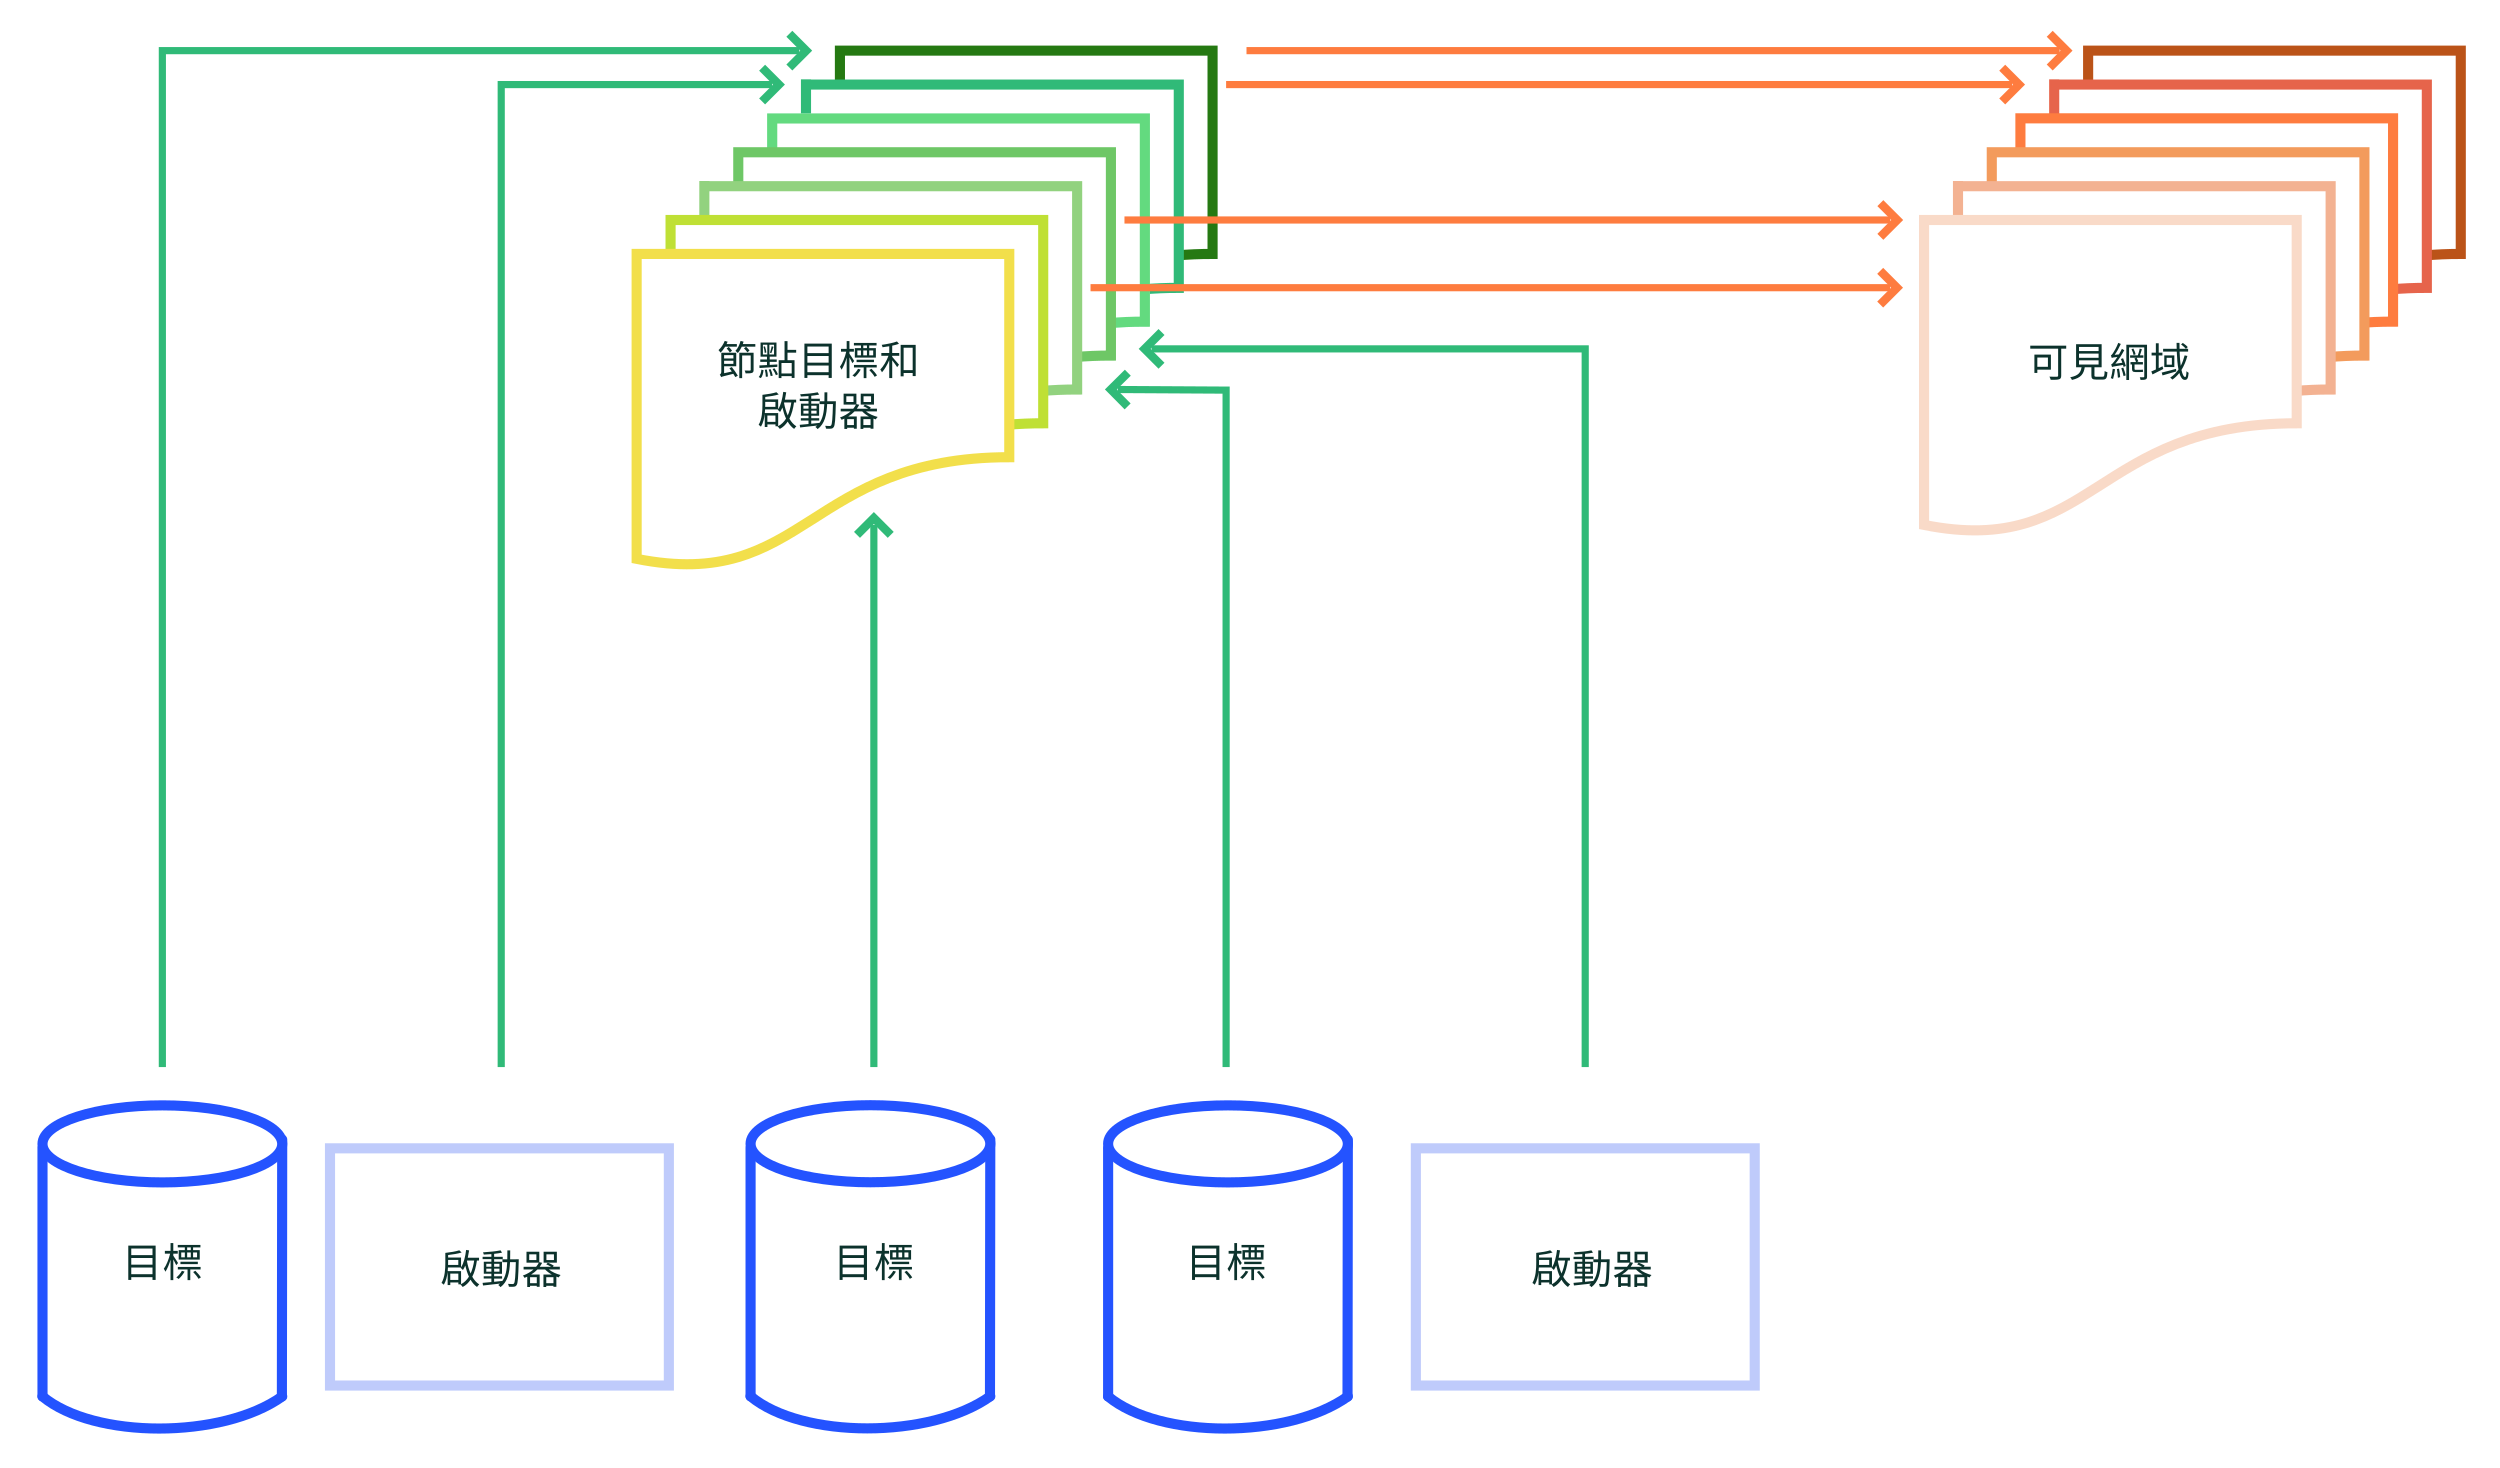 <?xml version="1.0" encoding="UTF-8" standalone="no"?>
<svg
   width="737.83"
   height="433.14"
   viewBox="0 0 195.22 114.6"
   version="1.1"
   id="svg7743"
   sodipodi:docname="isns_a-2.svg"
   inkscape:version="1.2.1 (9c6d41e410, 2022-07-14)"
   xmlns:inkscape="http://www.inkscape.org/namespaces/inkscape"
   xmlns:sodipodi="http://sodipodi.sourceforge.net/DTD/sodipodi-0.dtd"
   xmlns="http://www.w3.org/2000/svg"
   xmlns:svg="http://www.w3.org/2000/svg">
  <sodipodi:namedview
     id="namedview7909"
     pagecolor="#ffffff"
     bordercolor="#000000"
     borderopacity="0.25"
     inkscape:showpageshadow="2"
     inkscape:pageopacity="0.0"
     inkscape:pagecheckerboard="0"
     inkscape:deskcolor="#d1d1d1"
     showgrid="false"
     inkscape:zoom="1.8792999"
     inkscape:cx="368.75434"
     inkscape:cy="216.57001"
     inkscape:window-width="1920"
     inkscape:window-height="1017"
     inkscape:window-x="-8"
     inkscape:window-y="-8"
     inkscape:window-maximized="1"
     inkscape:current-layer="text957" />
  <defs
     id="defs7737">
    <marker
       id="DotL"
       refX="0"
       refY="0"
       orient="auto"
       overflow="visible">
      <path
         d="M3.92 0a4 4 0 1 1-8 0 4 4 0 0 1 8 0z"
         id="path965"
         fill="#0c322c"
         fill-opacity="1"
         fill-rule="evenodd"
         stroke="#0c322c"
         stroke-width=".8pt"
         stroke-opacity="1" />
    </marker>
    <marker
       markerWidth="7.12"
       markerHeight="11.41"
       refX="3.56"
       refY="5.71"
       orient="auto"
       id="marker840">
      <path
         d="m.7.7 5 5-5 5"
         id="path838"
         fill="none"
         stroke="#0c322c"
         stroke-width="2"
         stroke-linecap="butt"
         stroke-linejoin="miter"
         stroke-miterlimit="4"
         stroke-dasharray="none"
         stroke-opacity="1" />
    </marker>
    <marker
       markerWidth="3.06"
       markerHeight="4.71"
       refX="1.53"
       refY="2.35"
       orient="auto"
       id="marker868">
      <path
         d="m2.7.35-2 2 2 2"
         id="path851-3"
         fill="none"
         stroke="#000"
         stroke-width="1"
         stroke-linecap="butt"
         stroke-linejoin="miter"
         stroke-opacity="1" />
    </marker>
    <marker
       markerWidth="3.06"
       markerHeight="4.71"
       refX="1.53"
       refY="2.35"
       orient="auto"
       id="marker883">
      <path
         d="m.35.35 2 2-2 2"
         id="path851"
         fill="none"
         stroke="#000"
         stroke-width="1"
         stroke-linecap="butt"
         stroke-linejoin="miter"
         stroke-opacity="1" />
    </marker>
    <marker
       markerWidth="3.06"
       markerHeight="4.71"
       refX="1.53"
       refY="2.35"
       orient="auto"
       id="marker8684506">
      <path
         d="m2.7.35-2 2 2 2"
         id="path1208"
         fill="#0c322c"
         stroke="#000"
         stroke-width="1"
         stroke-linecap="butt"
         stroke-linejoin="miter"
         stroke-opacity="1" />
    </marker>
    <marker
       markerWidth="3.06"
       markerHeight="4.71"
       refX="1.53"
       refY="2.35"
       orient="auto"
       id="marker8839976">
      <path
         d="m.35.35 2 2-2 2"
         id="path1211"
         fill="#0c322c"
         stroke="#000"
         stroke-width="1"
         stroke-linecap="butt"
         stroke-linejoin="miter"
         stroke-opacity="1" />
    </marker>
    <marker
       markerWidth="3.06"
       markerHeight="4.71"
       refX="1.53"
       refY="2.35"
       orient="auto"
       id="marker86845062245">
      <path
         d="m2.7.35-2 2 2 2"
         id="path1299"
         fill="#fff"
         stroke="#000"
         stroke-width="1"
         stroke-linecap="butt"
         stroke-linejoin="miter"
         stroke-opacity="1" />
    </marker>
    <marker
       markerWidth="3.06"
       markerHeight="4.71"
       refX="1.53"
       refY="2.35"
       orient="auto"
       id="marker88399767239">
      <path
         d="m.35.35 2 2-2 2"
         id="path1302"
         fill="#fff"
         stroke="#000"
         stroke-width="1"
         stroke-linecap="butt"
         stroke-linejoin="miter"
         stroke-opacity="1" />
    </marker>
    <marker
       markerWidth="3.06"
       markerHeight="4.71"
       refX="1.53"
       refY="2.35"
       orient="auto"
       id="marker868450622454738">
      <path
         d="m2.7.35-2 2 2 2"
         id="path1414"
         fill="#fff"
         stroke="#0c322c"
         stroke-width="1"
         stroke-linecap="butt"
         stroke-linejoin="miter"
         stroke-opacity="1" />
    </marker>
    <marker
       markerWidth="3.06"
       markerHeight="4.71"
       refX="1.53"
       refY="2.35"
       orient="auto"
       id="marker883997672393450">
      <path
         d="m.35.35 2 2-2 2"
         id="path1417"
         fill="#fff"
         stroke="#0c322c"
         stroke-width="1"
         stroke-linecap="butt"
         stroke-linejoin="miter"
         stroke-opacity="1" />
    </marker>
    <marker
       markerWidth="3.06"
       markerHeight="4.71"
       refX="1.53"
       refY="2.35"
       orient="auto"
       id="marker8684112">
      <path
         d="m2.7.35-2 2 2 2"
         id="path2096"
         fill="#fff"
         fill-opacity="0"
         stroke="#0c322c"
         stroke-width="1"
         stroke-linecap="butt"
         stroke-linejoin="miter"
         stroke-opacity="1" />
    </marker>
    <marker
       markerWidth="3.06"
       markerHeight="4.71"
       refX="1.53"
       refY="2.35"
       orient="auto"
       id="marker8834579">
      <path
         d="m.35.35 2 2-2 2"
         id="path2099"
         fill="#fff"
         fill-opacity="0"
         stroke="#0c322c"
         stroke-width="1"
         stroke-linecap="butt"
         stroke-linejoin="miter"
         stroke-opacity="1" />
    </marker>
    <marker
       markerWidth="3.06"
       markerHeight="4.71"
       refX="1.53"
       refY="2.35"
       orient="auto"
       id="marker8836481">
      <path
         d="m.35.35 2 2-2 2"
         id="path2261"
         fill="#fff"
         fill-opacity="0"
         stroke="#0c322c"
         stroke-width="1"
         stroke-linecap="butt"
         stroke-linejoin="miter"
         stroke-opacity="1" />
    </marker>
    <marker
       markerWidth="3.06"
       markerHeight="4.71"
       refX="1.53"
       refY="2.35"
       orient="auto"
       id="marker8836481-7">
      <path
         d="m.35.35 2 2-2 2"
         id="path2261-5"
         fill="#fff"
         fill-opacity="0"
         stroke="#0c322c"
         stroke-width="1"
         stroke-linecap="butt"
         stroke-linejoin="miter"
         stroke-opacity="1" />
    </marker>
    <marker
       markerWidth="3.06"
       markerHeight="4.71"
       refX="1.53"
       refY="2.35"
       orient="auto"
       id="marker8831574">
      <path
         d="m.35.35 2 2-2 2"
         id="path1828"
         fill="none"
         stroke="#fe7c3f"
         stroke-width="1"
         stroke-linecap="butt"
         stroke-linejoin="miter"
         stroke-opacity="1" />
    </marker>
    <marker
       markerWidth="3.06"
       markerHeight="4.71"
       refX="1.53"
       refY="2.35"
       orient="auto"
       id="marker8839258">
      <path
         d="m.35.35 2 2-2 2"
         id="path1831"
         fill="none"
         stroke="#fe7c3f"
         stroke-width="1"
         stroke-linecap="butt"
         stroke-linejoin="miter"
         stroke-opacity="1" />
    </marker>
    <marker
       markerWidth="3.06"
       markerHeight="4.71"
       refX="1.53"
       refY="2.35"
       orient="auto"
       id="marker8836999">
      <path
         d="m.35.35 2 2-2 2"
         id="path1834"
         fill="none"
         stroke="#fe7c3f"
         stroke-width="1"
         stroke-linecap="butt"
         stroke-linejoin="miter"
         stroke-opacity="1" />
    </marker>
    <marker
       markerWidth="3.06"
       markerHeight="4.71"
       refX="1.53"
       refY="2.35"
       orient="auto"
       id="marker8836252">
      <path
         d="m.35.35 2 2-2 2"
         id="path2077"
         fill="none"
         stroke="#30ba78"
         stroke-width="1"
         stroke-linecap="butt"
         stroke-linejoin="miter"
         stroke-opacity="1" />
    </marker>
    <marker
       markerWidth="3.06"
       markerHeight="4.71"
       refX="1.53"
       refY="2.35"
       orient="auto"
       id="marker8838541">
      <path
         d="m.35.35 2 2-2 2"
         id="path2080"
         fill="none"
         stroke="#30ba78"
         stroke-width="1"
         stroke-linecap="butt"
         stroke-linejoin="miter"
         stroke-opacity="1" />
    </marker>
    <marker
       markerWidth="3.06"
       markerHeight="4.71"
       refX="1.53"
       refY="2.35"
       orient="auto"
       id="marker883688">
      <path
         d="m.35.35 2 2-2 2"
         id="path2083"
         fill="none"
         stroke="#30ba78"
         stroke-width="1"
         stroke-linecap="butt"
         stroke-linejoin="miter"
         stroke-opacity="1" />
    </marker>
    <marker
       markerWidth="3.06"
       markerHeight="4.71"
       refX="1.53"
       refY="2.35"
       orient="auto"
       id="marker8839906">
      <path
         d="m.35.35 2 2-2 2"
         id="path2086"
         fill="none"
         stroke="#30ba78"
         stroke-width="1"
         stroke-linecap="butt"
         stroke-linejoin="miter"
         stroke-opacity="1" />
    </marker>
    <marker
       markerWidth="3.06"
       markerHeight="4.71"
       refX="1.53"
       refY="2.35"
       orient="auto"
       id="marker8835795">
      <path
         d="m.35.35 2 2-2 2"
         id="path2089"
         fill="none"
         stroke="#30ba78"
         stroke-width="1"
         stroke-linecap="butt"
         stroke-linejoin="miter"
         stroke-opacity="1" />
    </marker>
    <marker
       markerWidth="3.06"
       markerHeight="4.71"
       refX="1.53"
       refY="2.35"
       orient="auto"
       id="marker8831574-0">
      <path
         d="m.35.35 2 2-2 2"
         id="path1828-2"
         fill="none"
         stroke="#fe7c3f"
         stroke-width="1"
         stroke-linecap="butt"
         stroke-linejoin="miter"
         stroke-opacity="1" />
    </marker>
  </defs>
  <g
     id="layer1"
     transform="translate(-8.5 -27.8)">
    <g
       id="g1600"
       transform="translate(97.5 72.98) scale(.481)"
       fill="#0c322c">
      <g
         id="g7898"
         transform="translate(-306.68 76.85) scale(2.527)">
        <g
           id="g7960"
           transform="translate(0 -21.48)"
           stroke-width=".65"
           stroke-miterlimit="4"
           stroke-dasharray="none">
          <path
             id="rect2335"
             style="fill:#ffffff;stroke-linecap:square;paint-order:fill markers stroke;stop-color:#000000"
             d="m 50.32,27.11 h 16.5 v 16.5 h -16.5 z" />
          <path
             d="M50.87 27.66v15.95Z"
             id="path939"
             fill="#fff"
             fill-opacity="1"
             stroke="#2453ff"
             stroke-width=".65"
             stroke-linecap="round"
             stroke-linejoin="round"
             stroke-miterlimit="4"
             stroke-dasharray="none"
             stroke-opacity="1" />
          <path
             d="m66.27 27.11-.02 16.5Z"
             id="path937"
             fill="#2453ff"
             fill-opacity="1"
             stroke="#2453ff"
             stroke-width=".65"
             stroke-linecap="round"
             stroke-linejoin="round"
             stroke-miterlimit="4"
             stroke-dasharray="none"
             stroke-opacity="1" />
          <path
             d="M58.57 24.91c-4.25 0-7.7 1.1-7.7 2.48 0 1.36 3.45 2.47 7.7 2.47s7.7-1.1 7.7-2.47-3.45-2.48-7.7-2.48z"
             id="path2144"
             fill="#fff"
             fill-opacity="1"
             stroke="#2453ff"
             stroke-width=".65"
             stroke-linecap="round"
             stroke-linejoin="miter"
             stroke-miterlimit="4"
             stroke-dasharray="none"
             stroke-opacity="1" />
          <path
             d="M50.87 43.61c3.3 2.75 11.55 2.75 15.4 0"
             id="path2153"
             fill="#fff"
             fill-opacity="1"
             stroke="#2453ff"
             stroke-width=".65"
             stroke-linecap="round"
             stroke-linejoin="miter"
             stroke-miterlimit="4"
             stroke-dasharray="none"
             stroke-opacity="1" />
        </g>
        <g
           id="g7946"
           transform="translate(16.17 -20.2)"
           stroke-width=".65"
           stroke-miterlimit="4"
           stroke-dasharray="none">
          <g
             id="g7953"
             transform="translate(-38.15 -5.64)"
             stroke-width=".65"
             stroke-miterlimit="4"
             stroke-dasharray="none">
            <path
               id="rect2335-2"
               style="fill:#ffffff;stroke-linecap:square;paint-order:fill markers stroke;stop-color:#000000"
               d="m 117.79,31.46 h 16.5 v 16.5 h -16.5 z" />
            <path
               d="M118.34 32.01v15.95Z"
               id="path939-0"
               fill="#fff"
               fill-opacity="1"
               stroke="#2453ff"
               stroke-width=".65"
               stroke-linecap="round"
               stroke-linejoin="round"
               stroke-miterlimit="4"
               stroke-dasharray="none"
               stroke-opacity="1" />
            <path
               d="m133.74 31.46-.02 16.5z"
               id="path937-6"
               fill="#2453ff"
               fill-opacity="1"
               stroke="#2453ff"
               stroke-width=".65"
               stroke-linecap="round"
               stroke-linejoin="round"
               stroke-miterlimit="4"
               stroke-dasharray="none"
               stroke-opacity="1" />
            <path
               d="M126.04 29.26c-4.25 0-7.7 1.11-7.7 2.48 0 1.36 3.45 2.47 7.7 2.47 4.26 0 7.7-1.1 7.7-2.47s-3.44-2.48-7.7-2.48z"
               id="path2144-1"
               fill="#fff"
               fill-opacity="1"
               stroke="#2453ff"
               stroke-width=".65"
               stroke-linecap="round"
               stroke-linejoin="miter"
               stroke-miterlimit="4"
               stroke-dasharray="none"
               stroke-opacity="1" />
            <path
               d="M118.34 47.96c3.3 2.75 11.55 2.75 15.4 0"
               id="path2153-5"
               fill="#fff"
               fill-opacity="1"
               stroke="#2453ff"
               stroke-width=".65"
               stroke-linecap="round"
               stroke-linejoin="miter"
               stroke-miterlimit="4"
               stroke-dasharray="none"
               stroke-opacity="1" />
          </g>
        </g>
        <g
           id="g7967"
           transform="translate(-18.6 -28.01)"
           stroke-width=".65"
           stroke-miterlimit="4"
           stroke-dasharray="none">
          <path
             id="rect2335-5"
             style="fill:#ffffff;stroke-linecap:square;paint-order:fill markers stroke;stop-color:#000000"
             d="m 137.38,33.64 h 16.5 v 16.5 h -16.5 z" />
          <path
             d="M137.93 34.19v15.95Z"
             id="path939-4"
             fill="#fff"
             fill-opacity="1"
             stroke="#2453ff"
             stroke-width=".65"
             stroke-linecap="round"
             stroke-linejoin="round"
             stroke-miterlimit="4"
             stroke-dasharray="none"
             stroke-opacity="1" />
          <path
             d="m153.33 33.64-.02 16.5z"
             id="path937-7"
             fill="#2453ff"
             fill-opacity="1"
             stroke="#2453ff"
             stroke-width=".65"
             stroke-linecap="round"
             stroke-linejoin="round"
             stroke-miterlimit="4"
             stroke-dasharray="none"
             stroke-opacity="1" />
          <path
             d="M145.63 31.44c-4.25 0-7.7 1.1-7.7 2.47s3.45 2.48 7.7 2.48 7.7-1.1 7.7-2.48c0-1.36-3.45-2.47-7.7-2.47z"
             id="path2144-6"
             fill="#fff"
             fill-opacity="1"
             stroke="#2453ff"
             stroke-width=".65"
             stroke-linecap="round"
             stroke-linejoin="miter"
             stroke-miterlimit="4"
             stroke-dasharray="none"
             stroke-opacity="1" />
          <path
             d="M137.93 50.14c3.3 2.75 11.55 2.75 15.4 0"
             id="path2153-56"
             fill="#fff"
             fill-opacity="1"
             stroke="#2453ff"
             stroke-width=".65"
             stroke-linecap="round"
             stroke-linejoin="miter"
             stroke-miterlimit="4"
             stroke-dasharray="none"
             stroke-opacity="1" />
        </g>
        <path
           id="rect7969"
           style="opacity:1;fill:none;stroke:#bfcbfb;stroke-width:0.65;stroke-linecap:square;paint-order:stroke fill markers;stop-color:#000000"
           d="M 69.34,6.19 H 91.11 V 21.43 H 69.34 Z" />
        <path
           id="rect7969-9"
           style="opacity:1;fill:none;stroke:#bfcbfb;stroke-width:0.65;stroke-linecap:square;paint-order:stroke fill markers;stop-color:#000000"
           d="m 139.1,6.19 h 21.77 V 21.43 h -21.77 z" />
        <path
           d="M182.29-64.33h23.94v13.06c-13.06 0-13.06 8.7-23.94 6.53v-19.59"
           id="path862"
           fill="#fff"
           stroke="#bb5318"
           stroke-width=".65"
           stroke-linecap="square"
           stroke-linejoin="miter"
           stroke-miterlimit="4"
           stroke-dasharray="none"
           stroke-opacity="1" />
        <path
           d="M180.11-62.15h23.94v13.06c-13.05 0-13.05 8.7-23.94 6.53v-19.6"
           id="path862-3"
           fill="#fff"
           stroke="#e6644b"
           stroke-width=".65"
           stroke-linecap="square"
           stroke-linejoin="miter"
           stroke-miterlimit="4"
           stroke-dasharray="none"
           stroke-opacity="1" />
        <path
           d="M177.94-59.98h23.94v13.06c-13.06 0-13.06 8.7-23.94 6.53v-19.59"
           id="path862-6"
           fill="#fff"
           stroke="#fe7c3f"
           stroke-width=".65"
           stroke-linecap="square"
           stroke-linejoin="miter"
           stroke-miterlimit="4"
           stroke-dasharray="none"
           stroke-opacity="1" />
        <path
           d="M102.1-64.33h23.94v13.06c-13.06 0-13.06 8.7-23.94 6.53v-19.59"
           id="path862-7"
           fill="#fff"
           stroke="#257912"
           stroke-width=".65"
           stroke-linecap="square"
           stroke-linejoin="miter"
           stroke-miterlimit="4"
           stroke-dasharray="none"
           stroke-opacity="1" />
        <path
           d="M99.92-62.15h23.95v13.06c-13.06 0-13.06 8.7-23.95 6.53v-19.6"
           id="path862-7-5"
           fill="#fff"
           stroke="#30ba78"
           stroke-width=".65"
           stroke-linecap="square"
           stroke-linejoin="miter"
           stroke-miterlimit="4"
           stroke-dasharray="none"
           stroke-opacity="1" />
        <path
           d="M97.75-59.97h23.94v13.05c-13.06 0-13.06 8.71-23.94 6.53v-19.58"
           id="path862-7-3"
           fill="#fff"
           stroke="#c7f1e3"
           stroke-width=".65"
           stroke-linecap="square"
           stroke-linejoin="miter"
           stroke-miterlimit="4"
           stroke-dasharray="none"
           stroke-opacity="1" />
        <g
           aria-label="目標"
           id="text953"
           style="font-size:2.61px;line-height:1.25;font-family:'Noto Sans CJK TC';-inkscape-font-specification:'Noto Sans CJK TC, Normal';letter-spacing:0;stroke-width:0.22">
          <path
             d="m 56.572,14.277 v -0.428 h 1.365 v 0.428 z m 1.365,-1.041 v 0.428 h -1.365 v -0.428 z m 0,-0.608 v 0.423 h -1.365 v -0.423 z m -1.556,-0.188 v 2.205 h 0.191 v -0.177 h 1.365 v 0.177 h 0.201 v -2.205 z"
             id="path21956" />
          <path
             d="m 60.398,12.732 h -0.235 v -0.175 h 0.235 z m 0.402,0.149 v 0.311 h -0.256 v -0.311 z m -0.637,0 h 0.235 v 0.311 h -0.235 z m -0.381,0 h 0.232 v 0.311 h -0.232 z m 0.232,-0.149 h -0.394 v 0.608 h 1.352 v -0.608 h -0.428 v -0.175 h 0.472 V 12.398 h -1.456 v 0.159 h 0.454 z m 0.835,0.9 v -0.154 h -1.117 v 0.154 z m -1.271,-0.073 c -0.042,-0.073 -0.24,-0.381 -0.305,-0.467 v -0.133 h 0.287 v -0.183 h -0.287 v -0.501 h -0.177 v 0.501 h -0.365 v 0.183 h 0.337 c -0.078,0.345 -0.243,0.757 -0.405,0.971 0.034,0.047 0.084,0.131 0.104,0.188 0.123,-0.183 0.24,-0.475 0.329,-0.775 v 1.315 h 0.177 v -1.331 c 0.07,0.131 0.154,0.287 0.188,0.371 z m 0.248,0.501 c -0.084,0.157 -0.217,0.316 -0.36,0.423 0.047,0.023 0.117,0.073 0.151,0.102 0.136,-0.117 0.284,-0.298 0.381,-0.475 z m 1.201,-0.089 v -0.159 h -1.462 v 0.159 h 0.624 v 0.686 h 0.175 v -0.686 z m -0.478,0.167 c 0.133,0.133 0.277,0.316 0.345,0.438 l 0.151,-0.091 c -0.07,-0.12 -0.219,-0.295 -0.355,-0.428 z"
             id="path21958" />
        </g>
        <g
           aria-label="啟動器"
           id="text957"
           style="font-size:2.61px;line-height:1.25;font-family:'Noto Sans CJK TC';-inkscape-font-specification:'Noto Sans CJK TC, Normal';letter-spacing:0;stroke-width:0.22">
          <path
             d="m 77.76,14.08 h -0.859 c 0.008,-0.081 0.016,-0.162 0.018,-0.238 h 0.833 l -0.021,0.031 c 0.044,0.029 0.12,0.099 0.149,0.136 0.057,-0.086 0.107,-0.18 0.151,-0.287 0.06,0.261 0.136,0.501 0.235,0.713 -0.131,0.209 -0.298,0.376 -0.506,0.485 z m -0.694,0.566 v -0.407 h 0.519 v 0.407 z m 0.517,-1.284 v 0.318 h -0.658 c 0.003,-0.047 0.003,-0.089 0.003,-0.131 v -0.188 z m 1.021,0.037 c -0.047,0.313 -0.123,0.595 -0.23,0.835 -0.107,-0.24 -0.183,-0.517 -0.238,-0.806 l 0.008,-0.029 z m 0.311,0 v -0.18 h -0.723 c 0.034,-0.151 0.063,-0.311 0.086,-0.472 l -0.193,-0.029 c -0.052,0.433 -0.149,0.846 -0.326,1.117 V 13.204 h -0.83 v -0.159 c 0.3,-0.034 0.632,-0.086 0.867,-0.162 l -0.149,-0.141 c -0.209,0.07 -0.579,0.133 -0.898,0.167 v 0.642 c 0,0.381 -0.023,0.908 -0.245,1.289 0.042,0.021 0.117,0.078 0.149,0.115 0.141,-0.235 0.211,-0.538 0.245,-0.827 v 0.846 h 0.17 v -0.164 h 0.519 v 0.117 h 0.162 l -0.026,0.013 c 0.05,0.042 0.11,0.11 0.141,0.159 0.209,-0.107 0.373,-0.269 0.506,-0.47 0.112,0.196 0.251,0.355 0.415,0.47 0.034,-0.052 0.097,-0.131 0.144,-0.167 -0.18,-0.11 -0.329,-0.282 -0.449,-0.491 0.149,-0.29 0.243,-0.647 0.298,-1.041 z"
             id="path21949" />
          <path
             d="m 79.381,14.114 v -0.191 h 0.329 v 0.191 z m 0,-0.506 h 0.329 v 0.188 h -0.329 z m 0.846,0 v 0.188 h -0.342 v -0.188 z m 0,0.506 h -0.342 v -0.191 h 0.342 z m 0.686,-0.793 c 0.005,-0.183 0.005,-0.376 0.005,-0.572 h -0.183 c 0,0.198 0,0.389 -0.005,0.572 h -0.311 v 0.183 h 0.305 c -0.023,0.491 -0.091,0.911 -0.318,1.219 v -0.013 c -0.175,0.021 -0.352,0.039 -0.522,0.055 v -0.206 h 0.512 v -0.149 h -0.512 v -0.159 h 0.506 v -0.775 h -0.506 v -0.164 h 0.553 v -0.151 h -0.553 V 12.969 c 0.191,-0.021 0.368,-0.044 0.509,-0.076 l -0.097,-0.149 c -0.269,0.06 -0.739,0.107 -1.125,0.128 0.021,0.039 0.039,0.102 0.047,0.144 0.154,-0.005 0.324,-0.016 0.491,-0.029 v 0.172 h -0.564 v 0.151 h 0.564 v 0.164 h -0.488 v 0.775 h 0.488 v 0.159 h -0.493 v 0.149 h 0.493 v 0.224 c -0.214,0.021 -0.41,0.039 -0.566,0.052 l 0.029,0.17 c 0.292,-0.031 0.697,-0.076 1.094,-0.123 -0.037,0.031 -0.073,0.063 -0.115,0.091 0.047,0.031 0.115,0.097 0.144,0.138 0.459,-0.345 0.579,-0.913 0.611,-1.608 h 0.373 c -0.026,0.947 -0.057,1.292 -0.117,1.368 -0.026,0.034 -0.05,0.042 -0.094,0.042 -0.05,0 -0.164,-0.003 -0.29,-0.013 0.029,0.05 0.05,0.131 0.055,0.183 0.12,0.008 0.243,0.01 0.316,0 0.078,-0.008 0.131,-0.029 0.175,-0.097 0.089,-0.11 0.112,-0.472 0.141,-1.566 0,-0.026 0.003,-0.099 0.003,-0.099 z"
             id="path21951" />
          <path
             d="m 83.727,13.368 h -0.483 v -0.368 h 0.483 z m 0.188,-0.535 h -0.851 v 0.702 h 0.851 z m -0.681,2.02 v -0.384 h 0.462 v 0.384 z m -0.608,0 h -0.433 v -0.384 h 0.433 z m -0.026,-1.485 h -0.462 v -0.368 h 0.462 z m 1.506,0.603 v -0.172 h -0.452 l 0.063,-0.065 c -0.086,-0.068 -0.251,-0.149 -0.384,-0.193 l -0.102,0.102 c 0.104,0.039 0.224,0.099 0.311,0.157 h -0.728 c 0.06,-0.084 0.112,-0.17 0.157,-0.256 l -0.185,-0.037 v -0.673 h -0.822 v 0.702 h 0.793 c -0.042,0.086 -0.099,0.177 -0.175,0.264 h -0.804 v 0.172 h 0.637 c -0.175,0.151 -0.402,0.29 -0.684,0.394 0.037,0.031 0.089,0.102 0.104,0.146 0.063,-0.023 0.12,-0.05 0.177,-0.076 v 0.663 h 0.18 v -0.076 h 0.433 v 0.063 h 0.185 V 14.3 h -0.551 c 0.162,-0.099 0.298,-0.211 0.41,-0.329 h 0.488 c 0.117,0.123 0.269,0.238 0.436,0.329 h -0.54 v 0.799 h 0.18 v -0.076 h 0.462 v 0.063 h 0.188 v -0.652 c 0.05,0.018 0.099,0.034 0.149,0.05 0.026,-0.047 0.078,-0.117 0.123,-0.154 -0.274,-0.068 -0.559,-0.198 -0.754,-0.358 z"
             id="path21953" />
        </g>
        <g
           aria-label="目標"
           id="text953-1"
           style="font-size:2.61px;line-height:1.25;font-family:'Noto Sans CJK TC';-inkscape-font-specification:'Noto Sans CJK TC, Normal';letter-spacing:0;stroke-width:0.22">
          <path
             d="m 102.272,14.277 v -0.428 h 1.365 v 0.428 z m 1.365,-1.041 v 0.428 h -1.365 v -0.428 z m 0,-0.608 v 0.423 h -1.365 v -0.423 z m -1.556,-0.188 v 2.205 h 0.191 v -0.177 h 1.365 v 0.177 h 0.201 v -2.205 z"
             id="path21944" />
          <path
             d="m 106.098,12.732 h -0.235 v -0.175 h 0.235 z m 0.402,0.149 v 0.311 h -0.256 v -0.311 z m -0.637,0 h 0.235 v 0.311 h -0.235 z m -0.381,0 h 0.232 v 0.311 h -0.232 z m 0.232,-0.149 h -0.394 v 0.608 h 1.352 v -0.608 h -0.428 v -0.175 h 0.472 V 12.398 h -1.456 v 0.159 h 0.454 z m 0.835,0.9 v -0.154 h -1.117 v 0.154 z m -1.271,-0.073 c -0.042,-0.073 -0.24,-0.381 -0.305,-0.467 v -0.133 h 0.287 v -0.183 h -0.287 v -0.501 h -0.177 v 0.501 h -0.365 v 0.183 h 0.337 c -0.078,0.345 -0.243,0.757 -0.405,0.971 0.034,0.047 0.084,0.131 0.104,0.188 0.123,-0.183 0.24,-0.475 0.329,-0.775 v 1.315 h 0.177 v -1.331 c 0.07,0.131 0.154,0.287 0.188,0.371 z m 0.248,0.501 c -0.084,0.157 -0.217,0.316 -0.36,0.423 0.047,0.023 0.117,0.073 0.151,0.102 0.136,-0.117 0.284,-0.298 0.381,-0.475 z m 1.201,-0.089 v -0.159 h -1.462 v 0.159 h 0.624 v 0.686 h 0.175 v -0.686 z m -0.478,0.167 c 0.133,0.133 0.277,0.316 0.345,0.438 l 0.151,-0.091 c -0.07,-0.12 -0.219,-0.295 -0.355,-0.428 z"
             id="path21946" />
        </g>
        <g
           aria-label="目標"
           id="text953-7"
           style="font-size:2.61px;line-height:1.25;font-family:'Noto Sans CJK TC';-inkscape-font-specification:'Noto Sans CJK TC, Normal';letter-spacing:0;stroke-width:0.22">
          <path
             d="m 124.912,14.277 v -0.428 h 1.365 v 0.428 z m 1.365,-1.041 v 0.428 h -1.365 v -0.428 z m 0,-0.608 v 0.423 h -1.365 v -0.423 z m -1.556,-0.188 v 2.205 h 0.191 v -0.177 h 1.365 v 0.177 h 0.201 v -2.205 z"
             id="path21939" />
          <path
             d="m 128.738,12.732 h -0.235 v -0.175 h 0.235 z m 0.402,0.149 v 0.311 h -0.256 v -0.311 z m -0.637,0 h 0.235 v 0.311 h -0.235 z m -0.381,0 h 0.232 v 0.311 h -0.232 z m 0.232,-0.149 h -0.394 v 0.608 h 1.352 v -0.608 h -0.428 v -0.175 h 0.472 V 12.398 h -1.456 v 0.159 h 0.454 z m 0.835,0.9 v -0.154 h -1.117 v 0.154 z m -1.271,-0.073 c -0.042,-0.073 -0.24,-0.381 -0.305,-0.467 v -0.133 h 0.287 v -0.183 h -0.287 v -0.501 h -0.177 v 0.501 h -0.365 v 0.183 h 0.337 c -0.078,0.345 -0.243,0.757 -0.405,0.971 0.034,0.047 0.084,0.131 0.104,0.188 0.123,-0.183 0.24,-0.475 0.329,-0.775 v 1.315 h 0.177 v -1.331 c 0.07,0.131 0.154,0.287 0.188,0.371 z m 0.248,0.501 c -0.084,0.157 -0.217,0.316 -0.36,0.423 0.047,0.023 0.117,0.073 0.151,0.102 0.136,-0.117 0.284,-0.298 0.381,-0.475 z m 1.201,-0.089 v -0.159 h -1.462 v 0.159 h 0.624 v 0.686 h 0.175 v -0.686 z m -0.478,0.167 c 0.133,0.133 0.277,0.316 0.345,0.438 l 0.151,-0.091 c -0.07,-0.12 -0.219,-0.295 -0.355,-0.428 z"
             id="path21941" />
        </g>
        <g
           aria-label="啟動器"
           id="text957-9"
           style="font-size:2.61px;line-height:1.25;font-family:'Noto Sans CJK TC';-inkscape-font-specification:'Noto Sans CJK TC, Normal';letter-spacing:0;stroke-width:0.22">
          <path
             d="m 147.845,14.08 h -0.859 c 0.008,-0.081 0.016,-0.162 0.018,-0.238 h 0.833 l -0.021,0.031 c 0.044,0.029 0.12,0.099 0.149,0.136 0.057,-0.086 0.107,-0.18 0.151,-0.287 0.06,0.261 0.136,0.501 0.235,0.713 -0.131,0.209 -0.298,0.376 -0.506,0.485 z m -0.694,0.566 v -0.407 h 0.519 v 0.407 z m 0.517,-1.284 v 0.318 h -0.658 c 0.003,-0.047 0.003,-0.089 0.003,-0.131 v -0.188 z m 1.021,0.037 c -0.047,0.313 -0.123,0.595 -0.23,0.835 -0.107,-0.24 -0.183,-0.517 -0.238,-0.806 l 0.008,-0.029 z m 0.311,0 v -0.18 h -0.723 c 0.034,-0.151 0.063,-0.311 0.086,-0.472 l -0.193,-0.029 c -0.052,0.433 -0.149,0.846 -0.326,1.117 V 13.204 h -0.83 v -0.159 c 0.3,-0.034 0.632,-0.086 0.867,-0.162 l -0.149,-0.141 c -0.209,0.07 -0.579,0.133 -0.898,0.167 v 0.642 c 0,0.381 -0.024,0.908 -0.245,1.289 0.042,0.021 0.117,0.078 0.149,0.115 0.141,-0.235 0.211,-0.538 0.245,-0.827 v 0.846 h 0.17 v -0.164 h 0.519 v 0.117 h 0.162 l -0.026,0.013 c 0.05,0.042 0.11,0.11 0.141,0.159 0.209,-0.107 0.373,-0.269 0.506,-0.47 0.112,0.196 0.251,0.355 0.415,0.47 0.034,-0.052 0.097,-0.131 0.144,-0.167 -0.18,-0.11 -0.329,-0.282 -0.449,-0.491 0.149,-0.29 0.243,-0.647 0.298,-1.041 z"
             id="path21932" />
          <path
             d="m 149.466,14.114 v -0.191 h 0.329 v 0.191 z m 0,-0.506 h 0.329 v 0.188 h -0.329 z m 0.846,0 v 0.188 h -0.342 v -0.188 z m 0,0.506 h -0.342 v -0.191 h 0.342 z m 0.686,-0.793 c 0.005,-0.183 0.005,-0.376 0.005,-0.572 h -0.183 c 0,0.198 0,0.389 -0.005,0.572 h -0.311 v 0.183 h 0.305 c -0.024,0.491 -0.091,0.911 -0.318,1.219 v -0.013 c -0.175,0.021 -0.352,0.039 -0.522,0.055 v -0.206 h 0.512 v -0.149 h -0.512 v -0.159 h 0.506 v -0.775 h -0.506 v -0.164 h 0.553 v -0.151 h -0.553 V 12.969 c 0.191,-0.021 0.368,-0.044 0.509,-0.076 l -0.097,-0.149 c -0.269,0.06 -0.739,0.107 -1.125,0.128 0.021,0.039 0.039,0.102 0.047,0.144 0.154,-0.005 0.324,-0.016 0.491,-0.029 v 0.172 h -0.564 v 0.151 h 0.564 v 0.164 h -0.488 v 0.775 h 0.488 v 0.159 h -0.493 v 0.149 h 0.493 v 0.224 c -0.214,0.021 -0.41,0.039 -0.566,0.052 l 0.029,0.17 c 0.292,-0.031 0.697,-0.076 1.094,-0.123 -0.036,0.031 -0.073,0.063 -0.115,0.091 0.047,0.031 0.115,0.097 0.144,0.138 0.459,-0.345 0.579,-0.913 0.611,-1.608 h 0.373 c -0.026,0.947 -0.057,1.292 -0.117,1.368 -0.026,0.034 -0.05,0.042 -0.094,0.042 -0.05,0 -0.164,-0.003 -0.29,-0.013 0.029,0.05 0.05,0.131 0.055,0.183 0.12,0.008 0.243,0.01 0.316,0 0.078,-0.008 0.131,-0.029 0.175,-0.097 0.089,-0.11 0.112,-0.472 0.141,-1.566 0,-0.026 0.003,-0.099 0.003,-0.099 z"
             id="path21934" />
          <path
             d="m 153.812,13.368 h -0.483 v -0.368 h 0.483 z m 0.188,-0.535 h -0.851 v 0.702 h 0.851 z m -0.681,2.02 v -0.384 h 0.462 v 0.384 z m -0.608,0 h -0.433 v -0.384 h 0.433 z m -0.026,-1.485 h -0.462 v -0.368 h 0.462 z m 1.506,0.603 v -0.172 h -0.452 l 0.063,-0.065 c -0.086,-0.068 -0.251,-0.149 -0.384,-0.193 l -0.102,0.102 c 0.104,0.039 0.224,0.099 0.311,0.157 h -0.728 c 0.06,-0.084 0.112,-0.17 0.157,-0.256 l -0.185,-0.037 v -0.673 h -0.822 v 0.702 h 0.793 c -0.042,0.086 -0.099,0.177 -0.175,0.264 h -0.804 v 0.172 h 0.637 c -0.175,0.151 -0.402,0.29 -0.684,0.394 0.036,0.031 0.089,0.102 0.104,0.146 0.063,-0.023 0.12,-0.05 0.177,-0.076 v 0.663 h 0.18 v -0.076 h 0.433 v 0.063 h 0.185 V 14.3 h -0.551 c 0.162,-0.099 0.298,-0.211 0.41,-0.329 h 0.488 c 0.117,0.123 0.269,0.238 0.436,0.329 h -0.54 v 0.799 h 0.18 v -0.076 h 0.462 v 0.063 h 0.188 v -0.652 c 0.05,0.018 0.099,0.034 0.149,0.05 0.026,-0.047 0.078,-0.117 0.123,-0.154 -0.274,-0.068 -0.559,-0.198 -0.754,-0.358 z"
             id="path21936" />
        </g>
        <path
           d="M58.57.97v-65.3h40.92"
           id="path1003"
           fill="none"
           stroke="#30ba78"
           stroke-width=".46"
           stroke-linecap="butt"
           stroke-linejoin="miter"
           stroke-miterlimit="4"
           stroke-dasharray="none"
           stroke-opacity="1"
           marker-end="url(#marker8835795)" />
        <path
           d="M80.34.97v-63.12h17.4"
           id="path1005"
           fill="none"
           stroke="#30ba78"
           stroke-width=".46"
           stroke-linecap="butt"
           stroke-linejoin="miter"
           stroke-miterlimit="4"
           stroke-dasharray="none"
           stroke-opacity="1"
           marker-end="url(#marker8839906)" />
        <path
           d="M104.28.97v-34.83"
           id="path1007"
           fill="none"
           stroke="#30ba78"
           stroke-width=".46"
           stroke-linecap="butt"
           stroke-linejoin="miter"
           stroke-miterlimit="4"
           stroke-dasharray="none"
           stroke-opacity="1"
           marker-end="url(#marker883688)" />
        <path
           d="M126.91.97v-43.49l-6.96-.04"
           id="path1009"
           fill="none"
           stroke="#30ba78"
           stroke-width=".46"
           stroke-linecap="butt"
           stroke-linejoin="miter"
           stroke-miterlimit="4"
           stroke-dasharray="none"
           stroke-opacity="1"
           marker-end="url(#marker8838541)" />
        <path
           d="M149.98.97v-46.14h-27.86"
           id="path1011"
           fill="none"
           stroke="#30ba78"
           stroke-width=".46"
           stroke-linecap="butt"
           stroke-linejoin="miter"
           stroke-miterlimit="4"
           stroke-dasharray="none"
           stroke-opacity="1"
           marker-end="url(#marker8836252)" />
        <path
           d="M128.22-64.33h52.24"
           id="path1013"
           fill="none"
           stroke="#fe7c3f"
           stroke-width=".46"
           stroke-linecap="butt"
           stroke-linejoin="miter"
           stroke-miterlimit="4"
           stroke-dasharray="none"
           stroke-opacity="1"
           marker-end="url(#marker8836999)" />
        <path
           d="M126.91-62.15h50.5"
           id="path1015"
           fill="none"
           stroke="#fe7c3f"
           stroke-width=".46"
           stroke-linecap="butt"
           stroke-linejoin="miter"
           stroke-miterlimit="4"
           stroke-dasharray="none"
           stroke-opacity="1"
           marker-end="url(#marker8839258)" />
        <path
           d="M97.75-59.97h23.94v13.05c-13.06 0-13.06 8.71-23.94 6.53v-19.58"
           id="path862-7-3-0"
           fill="#fff"
           stroke="#63da7f"
           stroke-width=".65"
           stroke-linecap="square"
           stroke-linejoin="miter"
           stroke-miterlimit="4"
           stroke-dasharray="none"
           stroke-opacity="1" />
        <path
           d="M95.57-57.8h23.94v13.06c-13.06 0-13.06 8.7-23.94 6.53V-57.8"
           id="path862-7-3-0-6"
           fill="#fff"
           stroke="#6ec766"
           stroke-width=".65"
           stroke-linecap="square"
           stroke-linejoin="miter"
           stroke-miterlimit="4"
           stroke-dasharray="none"
           stroke-opacity="1" />
        <path
           d="M93.4-55.62h23.94v13.06c-13.06 0-13.06 8.7-23.95 6.53v-19.6"
           id="path862-7-3-0-2"
           fill="#fff"
           stroke="#92d27f"
           stroke-width=".65"
           stroke-linecap="square"
           stroke-linejoin="miter"
           stroke-miterlimit="4"
           stroke-dasharray="none"
           stroke-opacity="1" />
        <path
           d="M91.22-53.45h23.94v13.06c-13.06 0-13.06 8.71-23.94 6.53v-19.59"
           id="path862-7-3-0-61"
           fill="#fff"
           stroke="#bfe035"
           stroke-width=".65"
           stroke-linecap="square"
           stroke-linejoin="miter"
           stroke-miterlimit="4"
           stroke-dasharray="none"
           stroke-opacity="1" />
        <path
           d="M89.04-51.27h23.94v13.06c-13.06 0-13.06 8.7-23.94 6.53v-19.59"
           id="path862-7-3-0-8"
           fill="#fff"
           stroke="#f2df4b"
           stroke-width=".65"
           stroke-linecap="square"
           stroke-linejoin="miter"
           stroke-miterlimit="4"
           stroke-dasharray="none"
           stroke-opacity="1" />
        <g
           aria-label="節點目標和啟動器"
           transform="translate(-6.965,2.612)"
           id="text914"
           style="font-size:2.61px;line-height:1.25;font-family:'Noto Sans CJK TC';-inkscape-font-specification:'Noto Sans CJK TC, Normal';text-align:center;letter-spacing:0;text-anchor:middle;white-space:pre;inline-size:13.883;stroke-width:0.22">
          <path
             d="m 102.444,-47.922 v -0.167 h -0.66 c 0.024,-0.052 0.044,-0.102 0.065,-0.154 l -0.185,-0.052 c -0.086,0.227 -0.238,0.449 -0.399,0.592 0.039,0.037 0.104,0.123 0.128,0.164 0.11,-0.102 0.211,-0.238 0.3,-0.384 z m -0.655,0.115 c 0.073,0.078 0.162,0.188 0.204,0.258 l 0.141,-0.117 c -0.042,-0.068 -0.133,-0.17 -0.211,-0.243 z m 0.433,0.425 v 0.214 h -0.598 v -0.214 z m -0.598,0.564 v -0.201 h 0.598 v 0.201 z m 0.342,0.279 c 0.05,0.063 0.102,0.136 0.154,0.211 l -0.496,0.11 v -0.446 h 0.78 v -0.872 h -0.96 v 1.219 c 0,0.11 -0.06,0.17 -0.099,0.191 0.031,0.039 0.076,0.115 0.091,0.159 0.052,-0.034 0.133,-0.055 0.78,-0.214 0.052,0.078 0.097,0.154 0.128,0.211 l 0.162,-0.086 c -0.081,-0.146 -0.245,-0.378 -0.386,-0.556 z m 1.553,-0.997 h -0.919 v 1.634 h 0.183 v -1.456 h 0.551 v 0.924 c 0,0.034 -0.013,0.047 -0.055,0.047 -0.039,0.003 -0.18,0.003 -0.334,-0.003 0.026,0.052 0.052,0.128 0.06,0.183 0.204,0 0.334,-0.003 0.415,-0.034 0.078,-0.031 0.099,-0.086 0.099,-0.193 z m -0.261,-0.138 c -0.044,-0.068 -0.144,-0.172 -0.224,-0.245 l -0.133,0.104 c 0.081,0.076 0.175,0.185 0.219,0.256 z m -0.433,-0.415 c 0.018,-0.052 0.034,-0.104 0.05,-0.157 l -0.193,-0.047 c -0.065,0.248 -0.18,0.485 -0.329,0.639 0.044,0.034 0.12,0.102 0.154,0.138 0.094,-0.107 0.183,-0.251 0.251,-0.407 h 0.872 v -0.167 z"
             id="path21915" />
          <path
             d="m 104.657,-47.504 c 0.044,-0.104 0.094,-0.271 0.141,-0.407 l -0.115,-0.042 c -0.024,0.12 -0.073,0.303 -0.112,0.415 z m -0.504,-0.415 c 0.044,0.125 0.076,0.29 0.081,0.397 l 0.104,-0.029 c -0.008,-0.104 -0.042,-0.269 -0.089,-0.394 z m -0.036,-0.128 h 0.282 v 0.626 h -0.282 z m 0.715,0.626 h -0.3 v -0.626 h 0.3 z m -0.932,0.869 c 0.3,-0.016 0.726,-0.042 1.141,-0.073 l 0.005,-0.157 c -0.167,0.01 -0.334,0.021 -0.493,0.029 v -0.193 h 0.452 v -0.154 h -0.452 v -0.18 h 0.436 v -0.908 h -1.023 v 0.908 h 0.412 v 0.18 h -0.431 v 0.154 h 0.431 v 0.204 c -0.185,0.008 -0.352,0.018 -0.488,0.023 z m 0.078,0.65 c 0.115,-0.115 0.154,-0.316 0.18,-0.509 l -0.138,-0.037 c -0.021,0.18 -0.07,0.368 -0.172,0.475 z m 0.264,-0.538 c 0.036,0.146 0.063,0.331 0.063,0.454 l 0.133,-0.018 c 0,-0.12 -0.029,-0.308 -0.07,-0.449 z m 0.248,-0.013 c 0.057,0.133 0.112,0.305 0.125,0.42 l 0.133,-0.029 c -0.018,-0.115 -0.076,-0.287 -0.136,-0.418 z m 0.248,-0.034 c 0.086,0.12 0.177,0.287 0.214,0.397 l 0.131,-0.057 c -0.039,-0.107 -0.133,-0.269 -0.224,-0.389 z m 1.229,0.284 h -0.658 v -0.671 h 0.658 z m 0.287,-1.334 v -0.183 h -0.556 v -0.561 h -0.191 v 1.227 h -0.376 v 1.148 h 0.177 v -0.123 h 0.658 v 0.112 h 0.183 v -1.138 h -0.452 v -0.483 z"
             id="path21917" />
          <path
             d="m 106.975,-46.283 v -0.428 h 1.365 v 0.428 z m 1.365,-1.041 v 0.428 h -1.365 v -0.428 z m 0,-0.608 v 0.423 h -1.365 v -0.423 z m -1.556,-0.188 v 2.205 h 0.191 v -0.177 h 1.365 v 0.177 h 0.201 v -2.205 z"
             id="path21919" />
          <path
             d="m 110.801,-47.828 h -0.235 v -0.175 h 0.235 z m 0.402,0.149 v 0.311 h -0.256 v -0.311 z m -0.637,0 h 0.235 v 0.311 h -0.235 z m -0.381,0 h 0.232 v 0.311 h -0.232 z m 0.232,-0.149 h -0.394 v 0.608 h 1.352 v -0.608 h -0.428 v -0.175 h 0.472 v -0.159 h -1.456 v 0.159 h 0.454 z m 0.835,0.9 v -0.154 h -1.117 v 0.154 z m -1.271,-0.073 c -0.042,-0.073 -0.24,-0.381 -0.305,-0.467 v -0.133 h 0.287 v -0.183 h -0.287 v -0.501 h -0.177 v 0.501 h -0.365 v 0.183 h 0.337 c -0.078,0.345 -0.243,0.757 -0.405,0.971 0.034,0.047 0.084,0.131 0.104,0.188 0.123,-0.183 0.24,-0.475 0.329,-0.775 v 1.315 h 0.177 v -1.331 c 0.07,0.131 0.154,0.287 0.188,0.371 z m 0.248,0.501 c -0.084,0.157 -0.217,0.316 -0.36,0.423 0.047,0.023 0.117,0.073 0.151,0.102 0.136,-0.117 0.284,-0.298 0.381,-0.475 z m 1.201,-0.089 v -0.159 h -1.462 v 0.159 h 0.624 v 0.686 h 0.175 v -0.686 z m -0.478,0.167 c 0.133,0.133 0.277,0.316 0.345,0.438 l 0.151,-0.091 c -0.07,-0.12 -0.219,-0.295 -0.355,-0.428 z"
             id="path21921" />
          <path
             d="m 112.424,-47.987 c 0.162,-0.034 0.316,-0.076 0.436,-0.12 l -0.131,-0.151 c -0.23,0.091 -0.637,0.17 -0.981,0.217 0.024,0.044 0.044,0.107 0.055,0.154 0.138,-0.018 0.284,-0.039 0.431,-0.063 v 0.433 h -0.509 v 0.18 h 0.459 c -0.117,0.326 -0.326,0.684 -0.525,0.882 0.036,0.047 0.086,0.125 0.107,0.177 0.167,-0.18 0.339,-0.475 0.467,-0.778 v 1.148 h 0.191 v -1.141 c 0.112,0.146 0.258,0.342 0.318,0.441 l 0.117,-0.159 c -0.065,-0.081 -0.337,-0.399 -0.436,-0.504 v -0.068 h 0.454 v -0.18 h -0.454 z m 0.733,1.569 v -1.438 h 0.582 v 1.438 z m -0.191,-1.623 v 2.025 h 0.191 v -0.214 h 0.582 v 0.196 h 0.193 v -2.007 z"
             id="path21923" />
          <path
             d="m 105.098,-43.657 h -0.859 c 0.008,-0.081 0.016,-0.162 0.018,-0.238 h 0.833 l -0.021,0.031 c 0.044,0.029 0.12,0.099 0.149,0.136 0.057,-0.086 0.107,-0.18 0.151,-0.287 0.06,0.261 0.136,0.501 0.235,0.713 -0.131,0.209 -0.298,0.376 -0.506,0.485 z m -0.694,0.566 v -0.407 h 0.519 v 0.407 z m 0.517,-1.284 v 0.318 h -0.658 c 0.003,-0.047 0.003,-0.089 0.003,-0.131 v -0.188 z m 1.021,0.037 c -0.047,0.313 -0.123,0.595 -0.23,0.835 -0.107,-0.24 -0.183,-0.517 -0.238,-0.806 l 0.008,-0.029 z m 0.311,0 v -0.18 h -0.723 c 0.034,-0.151 0.063,-0.311 0.086,-0.472 l -0.193,-0.029 c -0.052,0.433 -0.149,0.846 -0.326,1.117 v -0.632 h -0.83 v -0.159 c 0.3,-0.034 0.632,-0.086 0.867,-0.162 l -0.149,-0.141 c -0.209,0.07 -0.579,0.133 -0.898,0.167 v 0.642 c 0,0.381 -0.024,0.908 -0.245,1.289 0.042,0.021 0.117,0.078 0.149,0.115 0.141,-0.235 0.211,-0.538 0.245,-0.827 v 0.846 h 0.17 v -0.164 h 0.519 v 0.117 h 0.162 l -0.026,0.013 c 0.05,0.042 0.11,0.11 0.141,0.159 0.209,-0.107 0.373,-0.269 0.506,-0.47 0.112,0.196 0.251,0.355 0.415,0.47 0.034,-0.052 0.097,-0.131 0.144,-0.167 -0.18,-0.11 -0.329,-0.282 -0.449,-0.491 0.149,-0.29 0.243,-0.647 0.298,-1.041 z"
             id="path21925" />
          <path
             d="m 106.719,-43.623 v -0.191 h 0.329 v 0.191 z m 0,-0.506 h 0.329 v 0.188 h -0.329 z m 0.846,0 v 0.188 h -0.342 v -0.188 z m 0,0.506 h -0.342 v -0.191 h 0.342 z m 0.686,-0.793 c 0.005,-0.183 0.005,-0.376 0.005,-0.572 h -0.183 c 0,0.198 0,0.389 -0.005,0.572 h -0.311 v 0.183 h 0.305 c -0.024,0.491 -0.091,0.911 -0.318,1.219 v -0.013 c -0.175,0.021 -0.352,0.039 -0.522,0.055 v -0.206 h 0.512 v -0.149 h -0.512 v -0.159 h 0.506 v -0.775 h -0.506 v -0.164 h 0.553 v -0.151 h -0.553 v -0.191 c 0.191,-0.021 0.368,-0.044 0.509,-0.076 l -0.097,-0.149 c -0.269,0.06 -0.739,0.107 -1.125,0.128 0.021,0.039 0.039,0.102 0.047,0.144 0.154,-0.005 0.324,-0.016 0.491,-0.029 v 0.172 h -0.564 v 0.151 h 0.564 v 0.164 h -0.488 v 0.775 h 0.488 v 0.159 h -0.493 v 0.149 h 0.493 v 0.224 c -0.214,0.021 -0.41,0.039 -0.566,0.052 l 0.029,0.17 c 0.292,-0.031 0.697,-0.076 1.094,-0.123 -0.036,0.031 -0.073,0.063 -0.115,0.091 0.047,0.031 0.115,0.097 0.144,0.138 0.459,-0.345 0.579,-0.913 0.611,-1.608 h 0.373 c -0.026,0.947 -0.057,1.292 -0.117,1.368 -0.026,0.034 -0.05,0.042 -0.094,0.042 -0.05,0 -0.164,-0.003 -0.29,-0.013 0.029,0.05 0.05,0.131 0.055,0.183 0.12,0.008 0.243,0.01 0.316,0 0.078,-0.008 0.131,-0.029 0.175,-0.097 0.089,-0.11 0.112,-0.472 0.141,-1.566 0,-0.026 0.003,-0.099 0.003,-0.099 z"
             id="path21927" />
          <path
             d="m 111.065,-44.37 h -0.483 v -0.368 h 0.483 z m 0.188,-0.535 h -0.851 v 0.702 h 0.851 z m -0.681,2.02 v -0.384 h 0.462 v 0.384 z m -0.608,0 h -0.433 v -0.384 h 0.433 z m -0.026,-1.485 h -0.462 v -0.368 h 0.462 z m 1.506,0.603 v -0.172 h -0.452 l 0.063,-0.065 c -0.086,-0.068 -0.251,-0.149 -0.384,-0.193 l -0.102,0.102 c 0.104,0.039 0.224,0.099 0.311,0.157 h -0.728 c 0.06,-0.084 0.112,-0.17 0.157,-0.256 l -0.185,-0.037 v -0.673 h -0.822 v 0.702 h 0.793 c -0.042,0.086 -0.099,0.177 -0.175,0.264 h -0.804 v 0.172 h 0.637 c -0.175,0.151 -0.402,0.29 -0.684,0.394 0.036,0.031 0.089,0.102 0.104,0.146 0.063,-0.023 0.12,-0.05 0.177,-0.076 v 0.663 h 0.18 v -0.076 h 0.433 v 0.063 h 0.185 v -0.786 h -0.551 c 0.162,-0.099 0.298,-0.211 0.41,-0.329 h 0.488 c 0.117,0.123 0.269,0.238 0.436,0.329 h -0.54 v 0.799 h 0.18 v -0.076 h 0.462 v 0.063 h 0.188 v -0.652 c 0.05,0.018 0.099,0.034 0.149,0.05 0.026,-0.047 0.078,-0.117 0.123,-0.154 -0.274,-0.068 -0.559,-0.198 -0.754,-0.358 z"
             id="path21929" />
        </g>
        <path
           d="M176.1-57.8h23.94v13.06c-13.05 0-13.05 8.7-23.94 6.53V-57.8"
           id="path862-6-7"
           fill="#fff"
           stroke="#f39b5c"
           stroke-width=".65"
           stroke-linecap="square"
           stroke-linejoin="miter"
           stroke-miterlimit="4"
           stroke-dasharray="none"
           stroke-opacity="1" />
        <path
           d="M173.93-55.62h23.94v13.06c-13.06 0-13.06 8.7-23.94 6.53v-19.6"
           id="path862-6-9"
           fill="#fff"
           stroke="#f3b292"
           stroke-width=".65"
           stroke-linecap="square"
           stroke-linejoin="miter"
           stroke-miterlimit="4"
           stroke-dasharray="none"
           stroke-opacity="1" />
        <path
           d="M171.75-53.45h23.94v13.06c-13.06 0-13.06 8.71-23.94 6.53v-19.59"
           id="path862-6-2"
           fill="#fff"
           stroke="#f9dac8"
           stroke-width=".65"
           stroke-linecap="square"
           stroke-linejoin="miter"
           stroke-miterlimit="4"
           stroke-dasharray="none"
           stroke-opacity="1" />
        <g
           aria-label="可見網域"
           id="text914-5"
           style="font-size:2.61px;line-height:1.25;font-family:'Noto Sans CJK TC';-inkscape-font-specification:'Noto Sans CJK TC, Normal';letter-spacing:0;stroke-width:0.22">
          <path
             d="m 179.707,-44.613 v 0.595 h -0.681 v -0.595 z m 0.191,0.78 v -0.968 h -1.06 v 1.177 h 0.188 v -0.209 z m 0.984,-1.543 h -2.31 v 0.193 h 1.79 v 1.725 c 0,0.055 -0.018,0.073 -0.076,0.076 -0.06,0.003 -0.274,0.005 -0.483,-0.005 0.031,0.055 0.07,0.151 0.084,0.206 0.256,0 0.436,0 0.54,-0.037 0.099,-0.029 0.133,-0.097 0.133,-0.238 v -1.728 h 0.321 z"
             id="path21906" />
          <path
             d="m 181.704,-44.433 h 1.258 v 0.271 h -1.258 z m 0,-0.433 h 1.258 v 0.269 h -1.258 z m 0,-0.428 h 1.258 v 0.266 h -1.258 z m 1.125,1.913 c -0.112,0 -0.133,-0.013 -0.133,-0.089 v -0.519 h 0.462 v -1.48 h -1.642 v 1.48 h 0.352 c -0.055,0.334 -0.193,0.538 -0.728,0.645 0.039,0.039 0.094,0.12 0.11,0.17 0.592,-0.136 0.759,-0.397 0.822,-0.814 h 0.428 v 0.522 c 0,0.211 0.065,0.269 0.311,0.269 h 0.42 c 0.219,0 0.277,-0.094 0.3,-0.472 -0.055,-0.013 -0.138,-0.044 -0.18,-0.078 -0.01,0.321 -0.031,0.368 -0.136,0.368 z"
             id="path21908" />
          <path
             d="m 183.87,-43.89 c -0.026,0.209 -0.065,0.438 -0.123,0.6 0.036,0.01 0.112,0.034 0.144,0.052 0.052,-0.162 0.102,-0.402 0.128,-0.629 z m 0.269,0.016 c 0.029,0.177 0.057,0.405 0.063,0.559 l 0.146,-0.037 c -0.008,-0.151 -0.036,-0.376 -0.073,-0.548 z m 0.282,-0.05 c 0.057,0.159 0.12,0.368 0.146,0.506 l 0.136,-0.05 c -0.026,-0.133 -0.094,-0.339 -0.154,-0.501 z m -0.024,-0.598 c 0.029,0.076 0.063,0.159 0.091,0.243 l -0.449,0.063 c 0.206,-0.248 0.407,-0.559 0.572,-0.867 l -0.151,-0.091 c -0.055,0.123 -0.125,0.248 -0.191,0.36 l -0.274,0.026 c 0.144,-0.198 0.284,-0.454 0.394,-0.699 l -0.164,-0.07 c -0.102,0.282 -0.279,0.579 -0.334,0.658 -0.052,0.078 -0.097,0.133 -0.138,0.144 0.018,0.044 0.044,0.131 0.055,0.167 0.034,-0.018 0.089,-0.031 0.36,-0.063 -0.091,0.144 -0.172,0.256 -0.214,0.305 -0.076,0.099 -0.133,0.164 -0.185,0.175 0.021,0.047 0.05,0.131 0.055,0.17 0.05,-0.026 0.128,-0.044 0.71,-0.136 0.01,0.044 0.024,0.089 0.031,0.125 l 0.146,-0.057 c -0.031,-0.125 -0.107,-0.334 -0.175,-0.499 z m 0.937,0.697 c -0.055,0 -0.063,-0.021 -0.063,-0.089 v -0.256 h 0.538 v -0.154 h -0.386 l 0.094,-0.042 c -0.024,-0.057 -0.07,-0.159 -0.115,-0.235 h 0.438 v -0.154 h -0.222 c 0.042,-0.112 0.089,-0.261 0.128,-0.389 l -0.141,-0.042 c -0.024,0.125 -0.076,0.308 -0.123,0.431 h -0.496 v 0.154 h 0.399 l -0.12,0.047 c 0.036,0.068 0.078,0.159 0.102,0.23 h -0.355 v 0.154 h 0.097 v 0.253 c 0,0.172 0.039,0.235 0.211,0.235 h 0.334 c 0.065,0 0.133,-0.003 0.167,-0.013 -0.005,-0.039 -0.01,-0.099 -0.016,-0.144 -0.039,0.01 -0.112,0.013 -0.154,0.013 z m -0.258,-1.323 c 0.063,0.115 0.117,0.271 0.136,0.373 l 0.125,-0.044 c -0.016,-0.102 -0.076,-0.256 -0.141,-0.371 z m 0.997,-0.287 h -1.328 v 2.263 h 0.175 v -2.091 h 0.976 v 1.869 c 0,0.037 -0.01,0.047 -0.044,0.05 -0.031,0 -0.136,0.003 -0.245,-0.003 0.021,0.047 0.044,0.125 0.05,0.172 0.159,0 0.266,-0.003 0.329,-0.034 0.068,-0.031 0.089,-0.078 0.089,-0.185 z"
             id="path21910" />
          <path
             d="m 187.067,-44.05 c -0.081,0.039 -0.164,0.081 -0.243,0.117 v -0.812 h 0.238 v -0.183 h -0.238 v -0.603 h -0.183 v 0.603 h -0.274 v 0.183 h 0.274 v 0.898 c -0.11,0.05 -0.209,0.094 -0.292,0.128 l 0.076,0.191 c 0.201,-0.099 0.457,-0.227 0.694,-0.35 z m 0.869,0.164 c -0.337,0.089 -0.684,0.185 -0.919,0.238 l 0.052,0.183 c 0.248,-0.07 0.574,-0.164 0.885,-0.256 z m -0.266,-0.271 h -0.337 v -0.438 h 0.337 z m -0.488,-0.595 v 0.752 h 0.647 v -0.752 z m 1.308,0 c -0.063,0.245 -0.144,0.467 -0.251,0.671 -0.036,-0.256 -0.063,-0.569 -0.073,-0.916 h 0.548 v -0.18 h -0.138 l 0.115,-0.107 c -0.065,-0.081 -0.204,-0.193 -0.318,-0.269 l -0.112,0.097 c 0.112,0.084 0.245,0.201 0.311,0.279 h -0.41 c -0.003,-0.123 -0.003,-0.251 -0.003,-0.381 h -0.188 c 0,0.128 0.003,0.256 0.008,0.381 h -0.872 v 0.18 h 0.877 c 0.016,0.441 0.05,0.84 0.11,1.154 -0.144,0.206 -0.318,0.384 -0.53,0.517 0.042,0.031 0.115,0.094 0.144,0.128 0.164,-0.117 0.313,-0.258 0.441,-0.425 0.081,0.279 0.193,0.446 0.352,0.446 0.164,0 0.217,-0.11 0.245,-0.457 -0.042,-0.021 -0.099,-0.057 -0.138,-0.102 -0.01,0.271 -0.034,0.373 -0.084,0.373 -0.097,0 -0.175,-0.17 -0.238,-0.454 0.162,-0.258 0.287,-0.559 0.381,-0.9 z"
             id="path21912" />
        </g>
        <path
           d="M118.2-49.1h51.37"
           id="path1017"
           fill="none"
           stroke="#fe7c3f"
           stroke-width=".46"
           stroke-linecap="butt"
           stroke-linejoin="miter"
           stroke-miterlimit="4"
           stroke-dasharray="none"
           stroke-opacity="1"
           marker-end="url(#marker8831574)" />
        <path
           d="M120.38-53.45h49.2"
           id="path1017-3"
           fill="none"
           stroke="#fe7c3f"
           stroke-width=".46"
           stroke-linecap="butt"
           stroke-linejoin="miter"
           stroke-miterlimit="4"
           stroke-dasharray="none"
           stroke-opacity="1"
           marker-end="url(#marker8831574-0)" />
      </g>
    </g>
  </g>
</svg>
